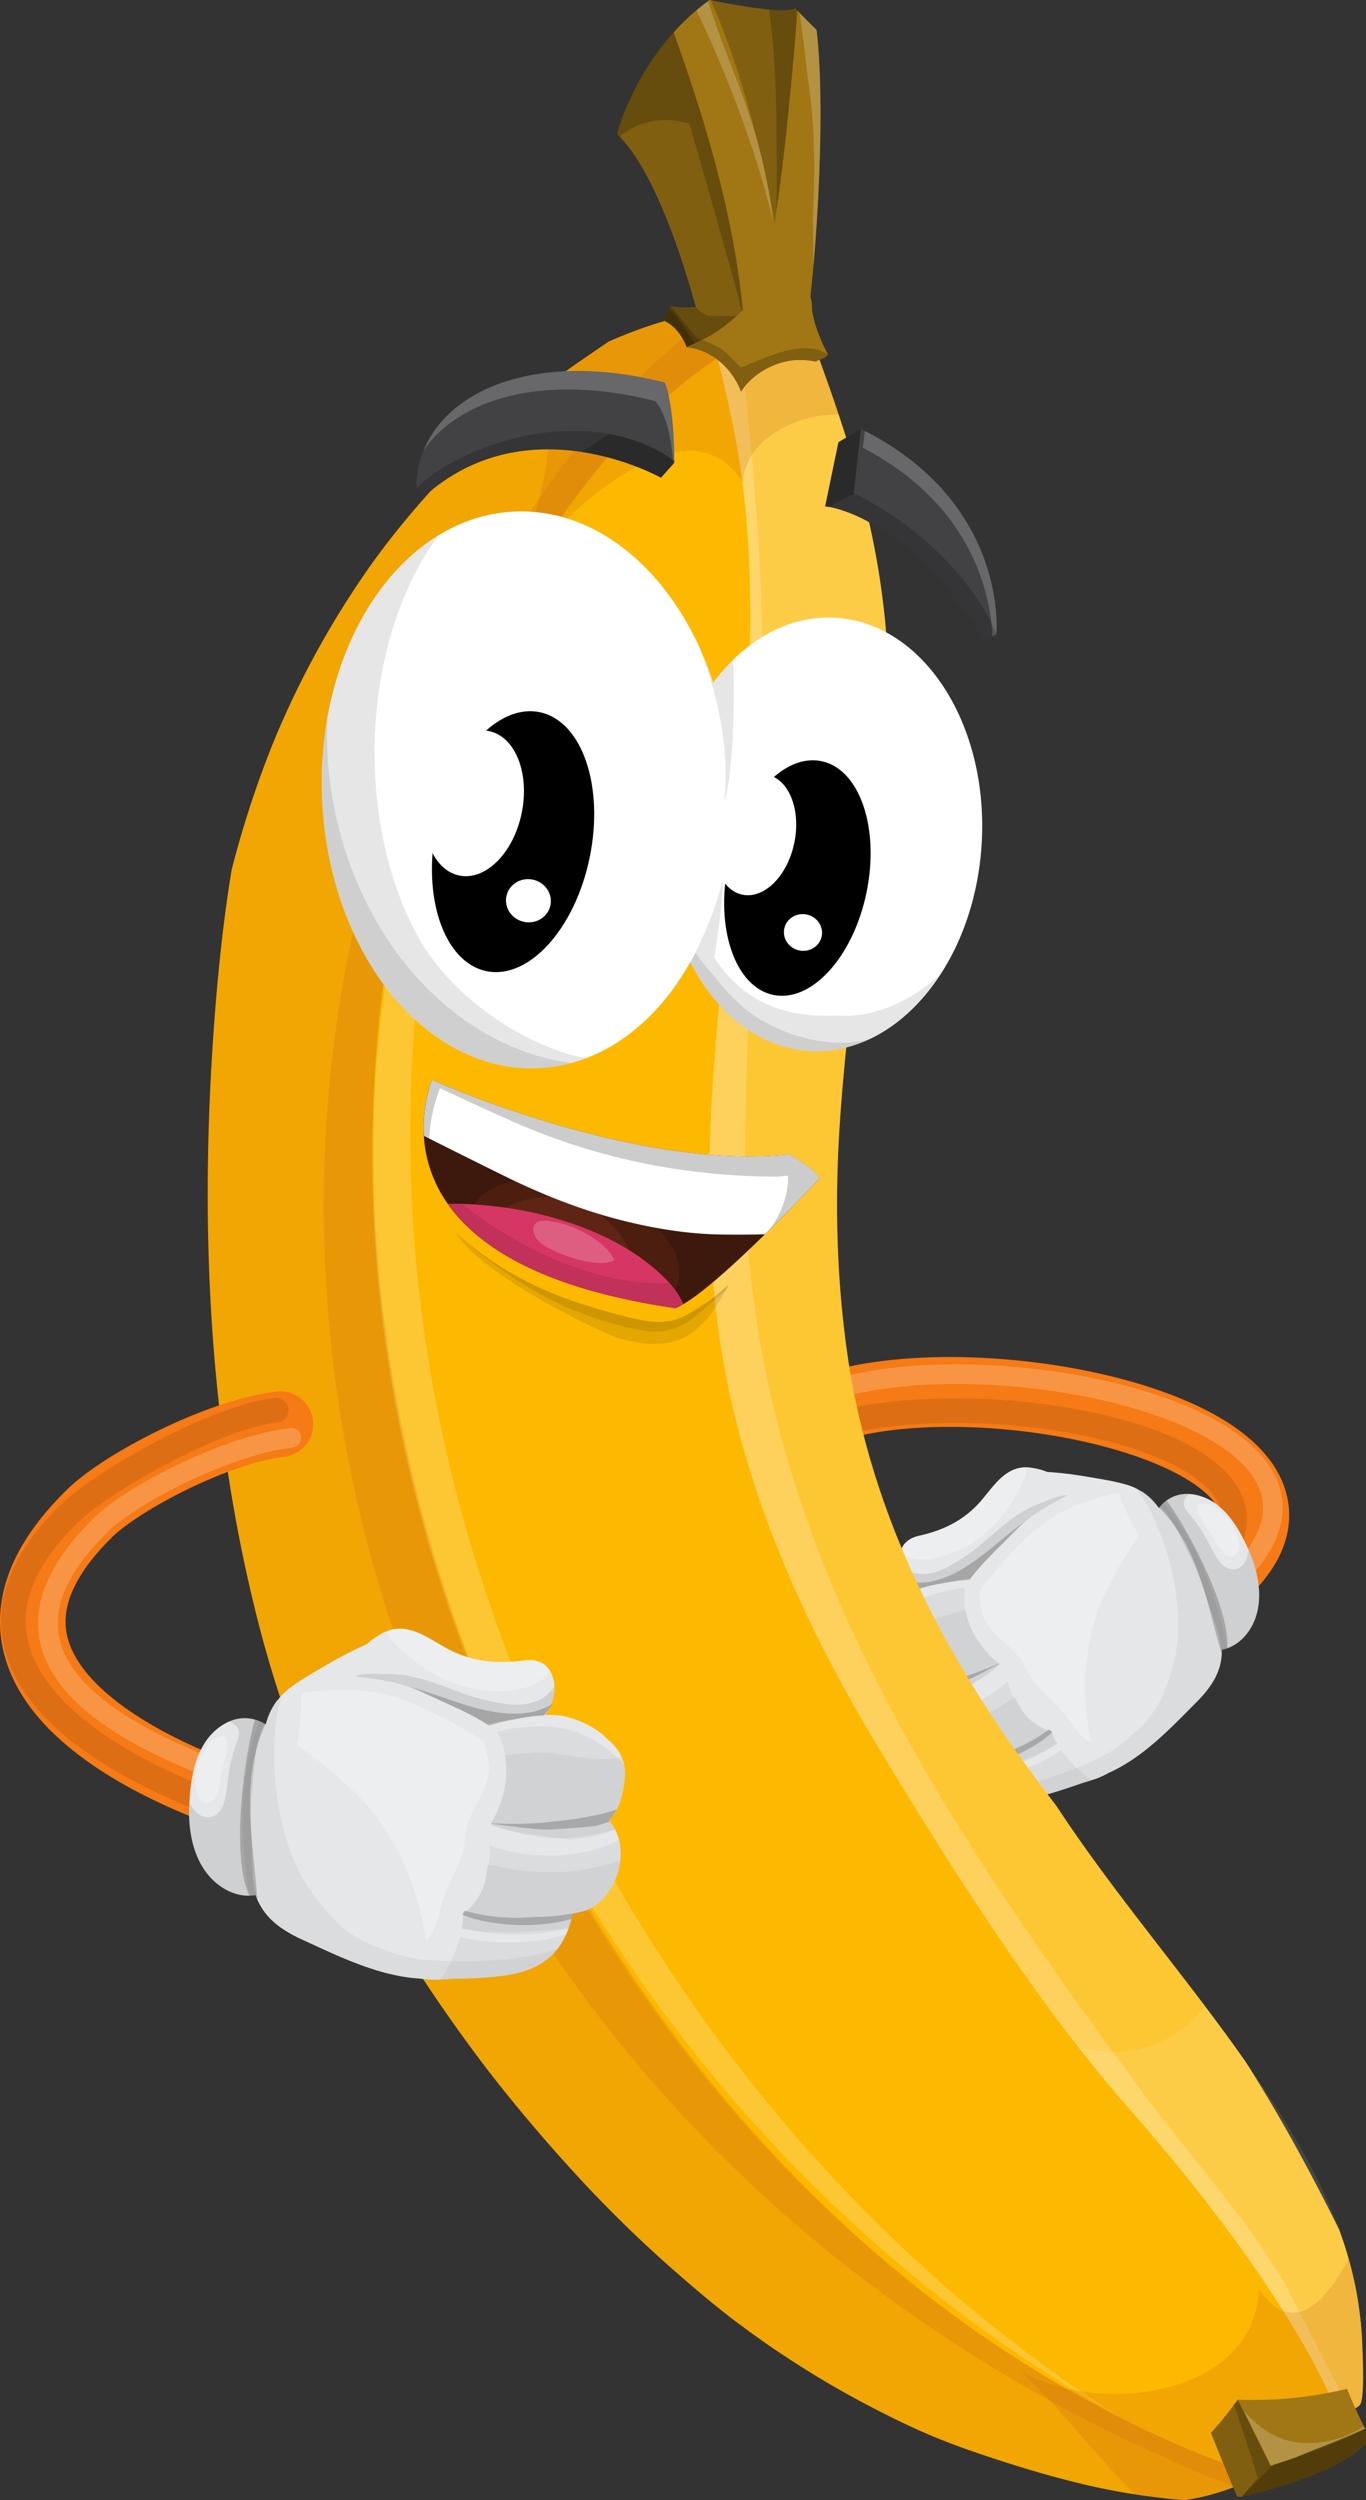 <svg id="GraphicMama.com" xmlns="http://www.w3.org/2000/svg" viewBox="0 0 1091.31 1997.26"><rect x="0" y="0" width="1091.31" height="1997.26" fill="#333333" stroke="none"/><defs><style>.cls-1,.cls-14,.cls-2,.cls-3{fill:none;stroke-linecap:round;stroke-linejoin:round;}.cls-1,.cls-14{stroke:#f67a15;}.cls-1{stroke-width:55.79px;}.cls-2{stroke:#000;stroke-width:19.64px;}.cls-11,.cls-2,.cls-6{opacity:0.1;}.cls-3{stroke:#fff;stroke-width:15.71px;}.cls-10,.cls-12,.cls-3,.cls-8{opacity:0.2;}.cls-4{fill:#e6e7e8;}.cls-5{opacity:0.05;}.cls-10,.cls-11,.cls-15,.cls-7{fill:#fff;}.cls-7{opacity:0.3;}.cls-9{fill:#fdb800;}.cls-12{fill:#c76316;}.cls-13{fill:#a07714;}.cls-14{stroke-width:52.37px;}.cls-16{fill:#424143;}.cls-17{fill:#5e2514;}.cls-18{fill:#d63663;}</style></defs><title>banana-1773796</title><path class="cls-1" d="M877.31,1223.78c138.42-30.71,398.52,35.44,298.43,134.3" transform="translate(-196.07 -104.26)"/><path class="cls-2" d="M871.58,1239.8c138.41-30.71,387.84,23.17,287.75,122" transform="translate(-196.07 -104.26)"/><path class="cls-3" d="M879.05,1209.86c138.42-30.71,405.52,30.79,315.91,142.15" transform="translate(-196.07 -104.26)"/><path class="cls-4" d="M1193.6,1342.52l.92,2.12c7.78,18.37,11.56,41.56,1.07,59.67-4.45,7.71-11,13.84-19,16.64-.13.06-.26.09-.39.14a28.11,28.11,0,0,1-3.94,1c0,1.22,0,2.42-.13,3.59,0,.07,0,.12,0,.19-.12,1.68-.31,3.29-.54,4.76-2.18,13.57-10.54,24.28-20,33.76-20.73,20.86-42.56,44.06-69.9,56.17a64,64,0,0,1-13.39,5.75l-1.35.44-2.66.83c-1.7.53-3.35,1-4.91,1.55l-1.36.45c-13.26,4.54-26.75,9.25-40.62,11.53-12.43,2-25.4,1.06-36.29-5.69l-.42-.25c-.64-.41-1.27-.83-1.88-1.27-.24-.17-.49-.33-.72-.51-.45-.32-.87-.64-1.31-1l-.81-.65c-1.24-1-2.42-2-3.56-3.14-.27-.27-.55-.53-.81-.8-.09-.08-.17-.18-.26-.27-1.09-1.08-2.13-2.23-3.14-3.4L968,1524c-.34-.39-.67-.78-1-1.18-.64-.78-1.24-1.58-1.8-2.36-.27-.37-.51-.72-.75-1.1s-.36-.56-.53-.84-.16-.27-.25-.4-.32-.51-.46-.77c-.29-.46-.55-.91-.8-1.36-.16-.29-.31-.58-.47-.86a33,33,0,0,1-10.8,1.41h0c-.39,0-.76,0-1.12-.06-9.12-.74-17.57-5.43-24.13-11.64a48,48,0,0,1-10.23-13.9c-.28-.55-.54-1.11-.79-1.68l0-.07c-.23-.5-.44-1-.64-1.52l-.1-.25c-.16-.42-.32-.84-.46-1.26-.08-.19-.14-.38-.2-.57-.13-.36-.24-.73-.35-1.08s-.23-.73-.33-1.09-.2-.72-.29-1.09c-.22-.89-.4-1.78-.57-2.67a.78.78,0,0,0,0-.14,35.67,35.67,0,0,1-.34-10.66v-.07a33.55,33.55,0,0,1,1.35-6c.09-.27.19-.53.28-.79s.18-.53.29-.8a27.29,27.29,0,0,1-4.28-2.41c-.34-.23-.67-.48-1-.73s-.65-.49-1-.75-.64-.53-1-.8l-.54-.48a4.27,4.27,0,0,1-.38-.36.55.55,0,0,1-.14-.12c-5.31-5-9.4-11.61-12.78-18l-.43-.81a5.12,5.12,0,0,0-.22-.47,1.75,1.75,0,0,1-.11-.24l-.27-.56c-.1-.21-.18-.42-.27-.63-.17-.4-.34-.8-.5-1.21s-.31-.85-.46-1.28-.35-1.08-.49-1.62c0-.16-.09-.32-.13-.49a27.7,27.7,0,0,1-.63-3.06c-.07-.42-.12-.83-.16-1.25,0-.2,0-.39,0-.58-.05-.49-.08-1-.09-1.49s0-.79,0-1.18,0-1,0-1.49a34,34,0,0,1,4.83-15c3.08-7.53,8.66-14.31,14.39-19.67,6.51-6.1,13.63-10.57,21.84-12.92l0,0a35.84,35.84,0,0,1-5-4h0c-.55-.53-1.08-1.08-1.6-1.65s-1.17-1.33-1.72-2a31.22,31.22,0,0,1-5.17-9.74,23.66,23.66,0,0,1-.94-10.9c0-.26.1-.52.15-.77,1.6-7.72,7.7-11.86,15.2-13.49,18.73-4.07,35.49-12.28,48.35-26.83,10.53-11.92,19.5-27.92,37.08-27.8.81,0,1.64,0,2.48.13a56.58,56.58,0,0,1,14.41,3.59h.25a290.8,290.8,0,0,1,30.7,3.67c10.25,1.71,20.73,3.31,30.76,6.07a52.75,52.75,0,0,1,8.1,2.89,35.39,35.39,0,0,1,4.93,2.76,2.13,2.13,0,0,1,.84.3,48.62,48.62,0,0,1,12,11.22l.9,1.15.53.7a.86.86,0,0,1,.07-.1l.38-.48a28,28,0,0,1,3-3.25,27.27,27.27,0,0,1,2.55-2.09c.66-.49,1.35-.95,2.07-1.39a27.74,27.74,0,0,1,16.37-3.87,38,38,0,0,1,10.81,2.37C1175.19,1306.63,1186.21,1325.61,1193.6,1342.52Z" transform="translate(-196.07 -104.26)"/><path class="cls-5" d="M961.5,1373.35c-13,2.19-26.37,5.79-38,12.26-11.33,6.33-20.28,15.93-27.28,26.76a70.87,70.87,0,0,0-4.58,8.4c-1,2.1-1.91,4.25-2.76,6.4a27.7,27.7,0,0,0,.63,3.06c0,.17.09.33.13.49.14.54.31,1.08.49,1.62s.3.86.46,1.28.33.81.5,1.21c.09.21.17.42.27.63l.27.56a1.75,1.75,0,0,0,.11.24,5.12,5.12,0,0,1,.22.47l.43.81c3.38,6.39,7.47,13,12.78,18a.55.55,0,0,0,.14.12,4.27,4.27,0,0,0,.38.36l.54.48c.32.27.63.54,1,.8s.64.51,1,.75.66.5,1,.73a27.29,27.29,0,0,0,4.28,2.41c-.11.27-.19.54-.29.8s-.19.52-.28.79a33.55,33.55,0,0,0-1.35,6v.07a100.7,100.7,0,0,0,15.81-.73,108.79,108.79,0,0,0,17.57-4l.16-.09c2.26-1.1,4.5-2.25,6.72-3.42h0c4.65-2.46,9.24-5,13.88-7.48a166.55,166.55,0,0,0,25.68-16.39c.6-.48,1.21-1,1.8-1.48h0l1.73-1.52-.44-.32-.34-.27h0a.26.26,0,0,1-.09-.05c-.42-.32-.82-.64-1.23-1s-.74-.59-1.09-.9-.71-.6-1.06-.9l-.29-.25-.85-.77c-.44-.41-.89-.82-1.32-1.24l-.9-.89c-1.07-1.06-2.09-2.16-3.09-3.29-.51-.58-1-1.18-1.5-1.77-.16-.18-.29-.35-.44-.53-.39-.47-.77-1-1.13-1.44-.24-.31-.48-.61-.71-.93-1.08-1.42-2.09-2.89-3.06-4.39-.47-.73-.93-1.47-1.37-2.22a78,78,0,0,1-5.63-11.5,64.06,64.06,0,0,1-3.18-10.81,52.1,52.1,0,0,1-.83-5.83,47.69,47.69,0,0,1,.65-11.94Q964.26,1372.89,961.5,1373.35Zm73.66,113.9-1-.34c-.34-.12-.69-.24-1-.37-1-.39-2-.81-3-1.27l-.08,0a45.79,45.79,0,0,1-4.43-2.36l-.31-.2c-.39-.24-.77-.48-1.15-.74s-.94-.62-1.4-1c-.89-.64-1.77-1.32-2.61-2l0,0c-.82-.68-1.61-1.39-2.37-2.14l-.26-.25c-.34-.34-.67-.69-1-1s-.75-.81-1.11-1.23-.7-.83-1-1.26-.67-.86-1-1.3-.63-.88-.93-1.34-.74-1.16-1.08-1.75c-.49-.87-1-1.79-1.49-2.73-1.21-1.62-2.35-3.29-3.39-5a47.31,47.31,0,0,1-5.28-12.2c-.1-.37-.2-.74-.29-1.12q-1.87,1.64-3.83,3.21a125.6,125.6,0,0,1-33.64,18.78,120.29,120.29,0,0,1-36.75,8.14,65.36,65.36,0,0,1-15.13-.91,42,42,0,0,0,1,5.52c.09.37.19.73.29,1.09s.22.72.33,1.09.22.72.35,1.08c.06.19.12.38.2.57.14.42.3.84.46,1.26l.1.25c.2.51.41,1,.64,1.52l0,.07c.25.57.51,1.13.79,1.68a48,48,0,0,0,10.23,13.9c6.56,6.21,15,10.9,24.13,11.64.36,0,.73.06,1.12.06h0a33,33,0,0,0,10.8-1.41c.16.28.31.57.47.86.25.45.51.9.8,1.36.14.26.3.51.46.77s.17.27.25.4.35.56.53.84.48.73.75,1.1c.56.78,1.16,1.58,1.8,2.36.33.4.66.79,1,1.18.36,0,.68,0,.94,0h0a3.27,3.27,0,0,0,.35,0,134.05,134.05,0,0,0,15.78-2.82,173.12,173.12,0,0,0,29-9.69,163.05,163.05,0,0,0,22.09-11.57,1,1,0,0,0,.13-.09c1.39-.85,2.77-1.75,4.13-2.65-.85-1.46-1.63-2.94-2.34-4.47-.51-1.12-1.25-2.67-1.86-4.34l-.21-.61C1035.73,1487.55,1035.45,1487.41,1035.16,1487.25Zm23,31.14c-.64-.59-1.27-1.19-1.88-1.79-2.9-2.81-5.58-5.78-8-8.62-1.53-1.8-3-3.67-4.43-5.61a138.28,138.28,0,0,1-27.12,14.33,151.29,151.29,0,0,1-33.38,9.65,104.12,104.12,0,0,1-12.07,1.23h0l.27.26c.26.27.54.53.81.8,1.14,1.09,2.32,2.14,3.56,3.14l.81.65c.44.34.86.66,1.31,1,.23.18.48.34.72.51.61.44,1.24.86,1.88,1.27l.42.25c10.89,6.75,23.86,7.74,36.29,5.69,13.87-2.28,27.36-7,40.62-11.53l1.36-.45c1.56-.51,3.21-1,4.91-1.55l2.66-.83,1.35-.44A61,61,0,0,1,1058.21,1518.39Z" transform="translate(-196.07 -104.26)"/><path class="cls-6" d="M1193.6,1342.52l.92,2.12c7.78,18.37,11.56,41.56,1.07,59.67-4.45,7.71-11,13.84-19,16.64-.13.06-.26.09-.39.14a28.11,28.11,0,0,1-3.94,1c0,1.22,0,2.42-.13,3.59,0,.07,0,.12,0,.19a2.44,2.44,0,0,1,0-.27c-.84-14.53-6.43-27.36-11-41.44q-.94-2.93-1.91-5.79a252.48,252.48,0,0,0-14.93-36.05c-2.24-4.32-5.44-11.49-9.19-18.25s-8.11-13.2-12.65-15.91a28,28,0,0,1,3-3.25,27.27,27.27,0,0,1,2.55-2.09c.66-.49,1.35-.95,2.07-1.39a27.74,27.74,0,0,1,16.37-3.87,13.82,13.82,0,0,0-1.29,1.1,5.63,5.63,0,0,0-1.79,2.13,8.88,8.88,0,0,0-1.3,2.92c-1,4.2,1.76,7.26,4.29,10.17a109.21,109.21,0,0,1,12,16.86c3.68,6.29,6.58,13.18,10.72,19.2,2.83,4.14,7.06,8.2,12.46,8C1189.43,1357.55,1192.68,1349.91,1193.6,1342.52Z" transform="translate(-196.07 -104.26)"/><path class="cls-7" d="M1165.15,1307a17,17,0,0,0-12.81-.67c.18,9.44,9.08,19.37,13.67,27.14,2.78,4.72,8.33,16.62,15.27,14,8.28-3.12,3.61-17.09,1-22.29C1178.19,1316.84,1172.72,1313.26,1165.15,1307Z" transform="translate(-196.07 -104.26)"/><path class="cls-5" d="M977.37,1414.81a72.37,72.37,0,0,0,17.1,18.61c.64,2.11-27.56,22.33-43.86,27.61a160.25,160.25,0,0,1-33.64,7.2l-5.43.53a33.55,33.55,0,0,1,1.35-6c.18-.54.36-1.07.57-1.59a30.07,30.07,0,0,1-8.27-5.65c-5.31-5-9.4-11.61-12.78-18a30.28,30.28,0,0,1-3.77-16.36c8.65-.87,17-4.37,24.75-8.35,11.82-6,22.91-14,35.89-17.42,5.14-1.35,12.72-3.91,17.91-5.13l.15,0a109,109,0,0,0,3,10.84C972.15,1406.28,974.45,1411.23,977.37,1414.81Z" transform="translate(-196.07 -104.26)"/><path class="cls-6" d="M923.08,1367.84l-.55-.1c.7.61,1.42,1.2,2.15,1.75h0a35.84,35.84,0,0,0,5,4l1.15-.33c1.92-.55,3.83-1,5.77-1.52l.3-.08c2-.49,4-.94,6-1.37.46-.11.91-.2,1.37-.29,5.13-1.1,10.28-2.06,15.42-3,4-.73,7.94-1.36,11.83-1.75.24-.33.5-.65.76-1a1.37,1.37,0,0,1,.21-.28l.25-.33c0-.06.1-.14.16-.2.41-.55.83-1.08,1.26-1.61.21-.26.42-.53.64-.79q.93-1.17,1.92-2.31c.64-.78,1.3-1.55,2-2.3s1.59-1.79,2.4-2.68,1.5-1.65,2.27-2.46c1.53-1.64,3.07-3.25,4.64-4.86.77-.81,1.57-1.61,2.36-2.41,1.18-1.19,2.37-2.39,3.56-3.57s2.38-2.37,3.57-3.55c3.15-3.14,6.27-6.25,9.26-9.34.56-.58,1.11-1.15,1.68-1.71s1.12-1.1,1.68-1.64l1.64-1.51c.58-.53,1.16-1,1.73-1.55s1.4-1.21,2.11-1.78c0,0,.11-.08.16-.12,10.36-8.5,21.06-13.9,33.52-20.53-5.63-.61-15.94,4.28-21.78,6.34-24.88,8.77-40.55,29.7-62,43.76-10.75,7-21.63,13.61-34.84,12.84a25.38,25.38,0,0,1-14.39-5.6,31.22,31.22,0,0,0,5.17,9.74C921.91,1366.51,922.48,1367.19,923.08,1367.84Z" transform="translate(-196.07 -104.26)"/><path class="cls-5" d="M1153.11,1347.54c10.59,22.75,19.18,48.39,23.07,73.55a28.11,28.11,0,0,1-3.94,1c0,1.22,0,2.42-.13,3.59,0,.07,0,.12,0,.19-.12,1.68-.31,3.29-.54,4.76-2.18,13.57-10.54,24.28-20,33.76-20.73,20.86-42.56,44.06-69.9,56.17a64,64,0,0,1-13.39,5.75l-1.35.44-2.66.83c-1.7.53-3.35,1-4.91,1.55l-1.36.45c-13.26,4.54-26.75,9.25-40.62,11.53-12.43,2-25.4,1.06-36.29-5.69a150.9,150.9,0,0,0,28.67-4.08,316.89,316.89,0,0,0,41.72-12.91c1.59-.6,3.21-1.22,4.84-1.86,15.44-6.09,32.28-14.29,44-26.45a78.92,78.92,0,0,0,25.3-33.26c8.13-19.86,12.57-37.91,11.7-59.57a211.51,211.51,0,0,0-14.44-68.36c-4.45-11.11-10.83-26.18-20.15-36.32a35.39,35.39,0,0,1,4.93,2.76,2.13,2.13,0,0,1,.84.3,48.62,48.62,0,0,1,12,11.22l.9,1.15.53.7a.86.86,0,0,1,.07-.1l.38-.48a28,28,0,0,1,3-3.25C1137.49,1318,1147.08,1334.59,1153.11,1347.54Z" transform="translate(-196.07 -104.26)"/><path class="cls-5" d="M1036.47,1487.92A23.5,23.5,0,0,0,1041,1497a144.51,144.51,0,0,1-22.1,11.1,337.3,337.3,0,0,1-35.3,11.63c-5.09,1.39-10.23,2.93-15.39,4.42-.4-.45-.78-.92-1.17-1.39-.64-.78-1.24-1.58-1.8-2.36a47.62,47.62,0,0,1-3.26-5.33,33,33,0,0,1-10.8,1.41h0c-.39,0-.76,0-1.12-.06-9.12-.74-17.57-5.43-24.13-11.64a48,48,0,0,1-10.23-13.9,144.85,144.85,0,0,0,45.34-7.63,172.22,172.22,0,0,0,39.18-19.07l1.7-1.11,4.53-2.22,1-.46a44.31,44.31,0,0,0,2.44,5.47c.48.94,1,1.86,1.49,2.73,5,8.67,14,15.45,23.87,18.63.42.14.82.26,1.23.38A1.38,1.38,0,0,0,1036.47,1487.92Z" transform="translate(-196.07 -104.26)"/><path class="cls-8" d="M1015.7,1319.26l-2.27,1.9c-.57.51-1.15,1-1.73,1.55l-1.64,1.51c-.56.54-1.12,1.08-1.68,1.64s-1.12,1.13-1.68,1.71c-3,3.09-6.11,6.2-9.26,9.34q-1.79,1.75-3.57,3.55c-1.19,1.18-2.38,2.38-3.56,3.57l-2.36,2.41c-1.57,1.61-3.11,3.22-4.64,4.86-.77.81-1.52,1.64-2.27,2.46s-1.61,1.79-2.4,2.68-1.33,1.52-2,2.3-1.3,1.54-1.92,2.31c-.22.26-.43.53-.64.79-.43.53-.85,1.06-1.26,1.61-.06.06-.11.14-.16.2l-.25.33a1.37,1.37,0,0,0-.21.28c-.55.7-1.08,1.41-1.6,2.13a147.86,147.86,0,0,0-18.45,2.17c-2.64.43-5.3.87-8,1.39-.46.09-.91.18-1.37.29-2,.39-4,.85-6,1.37l-.3.08c-1.84.49-3.66,1-5.46,1.66l-.31-.14a31.56,31.56,0,0,1-6.14-3.71h0c-.73-.55-1.45-1.14-2.15-1.75l.55.1c10.91,2,21.7-.52,32-5.11,22.92-10.26,40.11-29.28,60.49-43.35C1015.58,1319.34,1015.65,1319.3,1015.7,1319.26Z" transform="translate(-196.07 -104.26)"/><path class="cls-8" d="M969.87,1442.43a174.22,174.22,0,0,1-18.66,5.34,234.54,234.54,0,0,1-23.37,5.27c-4.76.93-9.56,1.69-14.4,2.15-2.52.23-5.3.47-8.12.48a30.17,30.17,0,0,0,8.14,5.52c-.11.27-.2.54-.29.81q3,0,6-.15c1.31-.06,2.61-.17,3.91-.31,6.32-1.25,12.72-3.25,19-5.06,5.24-1.52,10.49-3.1,15.69-4.81,12.44-5.18,24.12-11.72,36-18.06.2-.21.39-.42.56-.63A219.27,219.27,0,0,1,969.87,1442.43Z" transform="translate(-196.07 -104.26)"/><path class="cls-8" d="M1035.56,1486.72a9,9,0,0,0-1.45-.93,126.44,126.44,0,0,1-27.66,15.7,116.39,116.39,0,0,1-17.11,6,153,153,0,0,1-38.18,9.07,33,33,0,0,0,10.8-1.41c.6,1.15,1.27,2.27,2,3.39,2.2-.35,4.52-.43,6.34-.71,4.54-.72,9-1.6,13.45-2.75a142.37,142.37,0,0,0,28.63-10.88c8.32-4.22,16.84-9.16,23.65-15.61l.71-.71a9.18,9.18,0,0,0-1.14-1.1Z" transform="translate(-196.07 -104.26)"/><path class="cls-7" d="M1016,1276.28c2.16,8.06-13.25,30.6-16.77,35.54-13.59,19.11-36.73,34.62-60.39,37.74-7.17,1-18,.5-23.47-5.16,1.6-7.72,7.7-11.86,15.2-13.49,18.73-4.07,35.49-12.28,48.35-26.83C989.48,1292.16,998.45,1276.16,1016,1276.28Z" transform="translate(-196.07 -104.26)"/><path class="cls-7" d="M1059.13,1489.91c2.68,2.86,5.92,5.77,8.77,6.12h.1c-.12-.55-.23-1.1-.35-1.65-5.5-26.09-6.41-52.42-1-78.22,2.87-16.27,8-32.08,15.83-45.59,2.91-6.15,6.08-12.17,9.53-18,4.38-7.4,9.23-14.5,13.92-21.71a179.89,179.89,0,0,1-14.15-29.12c-.55-1.5-1.13-3.2-1.68-5-5.6,1.23-11.18,2.58-16.69,4.16-14.21,4.07-27.82,9.73-40.14,18-12.1,8.1-22.43,18.42-32.19,29.15a328.21,328.21,0,0,0-22.8,27.7c.28,3.76.73,7.33,1.17,10.45a76.91,76.91,0,0,0,1.71,8.6,58.1,58.1,0,0,0,7.41,11.78c6.31,7.75,15.17,12.87,21.23,21,5.89,7.88,8.84,17.11,15.86,24.29,8.59,8.8,17.49,16.53,24.62,26.61A105.9,105.9,0,0,0,1059.13,1489.91Z" transform="translate(-196.07 -104.26)"/><path class="cls-8" d="M1121.42,1308.07l-1-.94c0-.07,0-.14.07-.21Z" transform="translate(-196.07 -104.26)"/><path class="cls-8" d="M1176.57,1421c-.13.06-.26.09-.39.14a28.11,28.11,0,0,1-3.94,1c0,1.22,0,2.42-.13,3.59l0-.08c-4.61-15.52-8.33-31.56-12.92-47.23-5.65-19.25-12.6-37.93-24.12-54.3a111.34,111.34,0,0,0-13-15.43l.38-.48a28,28,0,0,1,3-3.25,27.27,27.27,0,0,1,2.55-2.09C1141.37,1320.1,1178.82,1386.45,1176.57,1421Z" transform="translate(-196.07 -104.26)"/><path class="cls-9" d="M1284.46,1979.29c-.08-3-.21-5.89-.4-8.8a290.62,290.62,0,0,0-10.5-61.65c-2.2-7.83-4.74-15.57-7.52-23.24-20-40.21-41.21-79.84-64.75-118.14q-4.95-8.07-10-16.06c-48.58-69.31-104.75-133.66-151.13-204.31-12.08-15.84-24-31.83-35.4-48.14-66.81-95.2-116.23-200.51-132.21-316.5-8.18-59.29-9.55-118.5-5.71-178.19q1.38-21.42,3.36-42.77,1-11.41,2.21-22.82c.51-5,1.21-9.92,1.74-14.88-.1.83-.17,1.24,0-.81s.46-3.81.69-5.71q2.63-21.42,5.47-42.81,1.51-11.41,3.05-22.83,1-7.2,1.93-14.39c.26-1.89.51-3.77.76-5.66,0-.16.11-.78.19-1.4v.05a.22.22,0,0,1,0-.08c6.49-48.33,14.38-95.91,19.62-144.17,0-.66,0-1.33.07-2,2.54-92.47-12.5-166.24-39.9-248.67q-5.44-16.41-11.56-33.37-2.75-7.62-5.41-15.24c-.84-5.78-1.64-11.59-2.42-17.38-.73-5.54-1.45-11.1-2.15-16.64-4.22-.17-8.42-.43-12.64-.76q-5.88-.48-11.73-1.16c-23.12,2.56-46.28,3-68.4-2,.45,1.52.9,3.05,1.29,4.56-16.73,4.73-33.62,9.22-49.87,15.35q-10.64,4-21,8.63-9.66,6.6-19.31,13.2a731.76,731.76,0,0,0-96.76,79.19,621.53,621.53,0,0,0-42.66,46.07,598.71,598.71,0,0,0-36.59,47.85A718.44,718.44,0,0,0,423.19,677c-1.74,3.87-4.95,11.2-5.77,13.14.11-.26-1.72,4.17-2.18,5.31q-1.44,3.51-2.83,7-6.06,15.32-11.46,30.86-10.6,30.55-18.8,61.89c-.38,1.43-.72,2.86-1.08,4.28-6.28,38.42-10.42,77.28-13.39,116-12.63,163.94-5.47,330.58,36,489.68,11.06,42.41,26.25,87.31,45.17,133.09,25.55,51.31,54.71,100.77,86.33,148.58q14.09,21.3,29,42,7.69,10.68,15.59,21.2c2.52,3.35,5.06,6.67,7.6,10l0,0c.08.09.15.19.24.31,1.3,1.64,2.58,3.29,3.87,4.94q31.92,40.51,67,78.48A1013.29,1013.29,0,0,0,731.19,1915c12.75,11.27,25.65,22.37,38.93,33,1.93,1.55,3.87,3.1,5.82,4.63l2,1.59c2.67,2.09,5.4,4.12,8.12,6.15q9.41,7,19,13.8a762.35,762.35,0,0,0,85.74,52.21c15.05,7.87,30.27,15.35,45.84,22.12,1.42.62,8.22,3.43,1.77.78l4.49,1.85c3.74,1.53,7.51,3,11.28,4.47q11.32,4.35,22.81,8.25c31.51,10.67,63.12,20.33,95.66,27.43a537.44,537.44,0,0,0,70,10.19c2.72-.45,5.44-.92,8.16-1.43,14.59-2.75,27.78-7.43,41.44-13.07a194.5,194.5,0,0,0,21.89-10.25c6.65-3.79,11.68-9.84,17.63-14.63,7.6-6.1.51-17.29-7.73-17.12,11.06-7.4,22.62-15.07,34.88-20.41,3.79-1.65,10.68,12.09,23.27,1.13C1286.61,2021.94,1284.61,1984.26,1284.46,1979.29ZM886.24,830c.11-.8.16-1.19.18-1.29C886.4,828.88,886.32,829.44,886.24,830Z" transform="translate(-196.07 -104.26)"/><path class="cls-10" d="M1284.06,1970.49a290.62,290.62,0,0,0-10.5-61.65c-2.2-7.83-4.74-15.57-7.52-23.24-20-40.21-41.21-79.84-64.75-118.14q-4.95-8.07-10-16.06c-48.58-69.31-104.75-133.66-151.13-204.31-12.08-15.84-24-31.83-35.4-48.14-66.81-95.2-116.23-200.51-132.21-316.5-8.18-59.29-9.55-118.5-5.71-178.19q1.38-21.42,3.36-42.77,1-11.41,2.21-22.82c.51-5,1.21-9.92,1.74-14.88-.1.83-.17,1.24,0-.81s.46-3.81.69-5.71q2.63-21.42,5.47-42.81,1.51-11.41,3.05-22.83,1-7.2,1.93-14.39c.26-1.89.51-3.77.76-5.66,0-.16.11-.78.19-1.4v.05c.12-.94.18-1.37.2-1.48h0l-.2,1.43c6.49-48.33,14.39-95.93,19.63-144.2,0-.66,0-1.33.07-2,2.54-92.47-12.5-166.24-39.9-248.67q-5.44-16.41-11.56-33.37-2.75-7.62-5.41-15.24c-.84-5.78-1.64-11.59-2.42-17.38-.73-5.54-1.45-11.1-2.15-16.64-4.22-.17-8.42-.43-12.64-.76q-5.88-.48-11.73-1.16c-20.73,2.29-41.5,2.86-61.51-.64,5.61,21.62,11.76,43.05,16.73,64.84,5,22.07,9.73,44.23,12.8,66.67,31.37,229.69-50.73,461.25-17.32,690.8,16.87,115.85,64.78,224.41,124.76,324.09,58.49,97.21,127.14,206.1,201.88,291.48q7.8,8.91,15.52,17.93c40.89,47.9,79.7,98.11,112.82,151.75,13.3,21.53,25.87,44.09,36,67.56,4.11,2.42,10.5,9.13,20.42.49,4.38-3.8,2.38-41.48,2.23-46.45C1284.38,1976.34,1284.25,1973.4,1284.06,1970.49Z" transform="translate(-196.07 -104.26)"/><path class="cls-10" d="M1198.06,1890.78c-27.66-38.94-60.21-75.81-88.27-113.84-164.23-222.6-317.33-448.42-318.36-735.85C790.81,876,812,712,802.55,546.76c-3.73-64.93-10.8-129.63-18.5-194.21a171.21,171.21,0,0,1-25.45-2.42c5.61,21.62,11.76,43.05,16.73,64.84,5,22.07,9.73,44.23,12.8,66.67,31.37,229.69-50.73,461.25-17.32,690.8,16.87,115.85,64.78,224.41,124.76,324.09,58.49,97.21,127.14,206.1,201.88,291.48q7.8,8.91,15.52,17.93c40.89,47.9,79.7,98.11,112.82,151.75,13.3,21.53,25.87,44.09,36,67.56,3.19,1.88,7.75,6.3,14.27,4.18-2.35.77-50.75-96.33-55.16-103.75C1213.88,1913.81,1206.18,1902.21,1198.06,1890.78Z" transform="translate(-196.07 -104.26)"/><path class="cls-11" d="M854.46,402q-2.75-7.62-5.41-15.24c-.84-5.78-1.64-11.59-2.42-17.38-.73-5.54-1.45-11.1-2.15-16.64-4.22-.17-8.42-.43-12.64-.76q-5.88-.48-11.73-1.16c-20.73,2.29-41.5,2.86-61.51-.64,5.61,21.62,11.76,43.05,16.73,64.84,5,22.07,9.73,44.23,12.8,66.67,11.53,84.4,7.73,169.05,0,253.76a92.61,92.61,0,0,1,23.26-17.82C833.54,706,858,706,880.23,717.41a91.75,91.75,0,0,1,23.36,17.89c1-17.09,1.86-34.19,2.33-51.31,2.54-92.47-12.5-166.24-39.9-248.67Q860.58,418.91,854.46,402Zm430,1577.34c-.08-3-.21-5.89-.4-8.8a290.62,290.62,0,0,0-10.5-61.65c-7.64-27.24-19-53.41-33-79.12-23.71-43.35-52.16-83.61-81.9-123-17.72,24-47.37,38.5-77.52,36.47a141.2,141.2,0,0,1-23.68-3.72c13.13,16.82,26.47,33.08,40,48.56q7.8,8.91,15.52,17.93c40.89,47.9,79.7,98.11,112.82,151.75,13.3,21.53,25.87,44.09,36,67.56,4.11,2.42,10.5,9.13,20.42.49C1286.61,2021.94,1284.61,1984.26,1284.46,1979.29Z" transform="translate(-196.07 -104.26)"/><path class="cls-10" d="M891,1874.43C722.88,1706,602,1486.64,550.88,1255.93c-54.93-248-26.69-515.94,91.1-741-42.58,56.55-66.7,120.59-90.7,186.43-180.67,495.77,83,1074,529.52,1327.88q3.85,2.21,7.73,4.37-27.88-17.59-54.54-36.92A1181,1181,0,0,1,891,1874.43Z" transform="translate(-196.07 -104.26)"/><path class="cls-12" d="M1204.91,2081.48c-3,1.43-6.11,2.79-9.2,4.11l-3.42,1.43c-13.66,5.64-26.85,10.32-41.44,13.07-2.76.51-5.51,1-8.27,1.42-13.29-1.12-26.47-2.61-39.64-4.6-10.11-1.53-20.18-3.38-30.28-5.58-32.54-7.1-64.16-16.76-95.66-27.43q-11.49-3.89-22.8-8.24c-3.79-1.47-7.54-2.95-11.29-4.48-.65-.27-1.29-.52-1.92-.79l-.18-.08-.22-.1c-1-.44-3.2-1.33-3.93-1.65-15.59-6.78-30.81-14.27-45.85-22.13a760.35,760.35,0,0,1-85.73-52.2q-9.63-6.76-19-13.81c-2.7-2-5.44-4.06-8.12-6.16l-2-1.57c-2-1.55-3.9-3.09-5.82-4.64-13.28-10.65-26.17-21.76-38.93-33a1015.56,1015.56,0,0,1-72.64-71.12q-35-37.85-67-78.49c-1.29-1.63-2.57-3.29-3.87-4.93l-.24-.32h0q-3.81-5-7.59-10-7.9-10.53-15.6-21.21-14.91-20.73-29-42c-31.62-47.8-60.77-97.25-86.32-148.56-18.93-45.79-34.12-90.7-45.18-133.11-41.51-159.1-48.67-325.74-36-489.68,3-38.75,7.11-77.61,13.38-116,.37-1.42.72-2.85,1.09-4.28q8.24-31.29,18.8-61.9,5.4-15.54,11.46-30.85c.92-2.34,1.86-4.7,2.83-7,.45-1.1,2.19-5.3,2.19-5.33.82-2,4-9.27,5.76-13.12a719.53,719.53,0,0,1,63.63-113.4,598.81,598.81,0,0,1,36.6-47.85,619.66,619.66,0,0,1,42.67-46.08,711.72,711.72,0,0,1,57-49.95q19.39-15.31,39.7-29.23,9.64-6.61,19.31-13.18,7.77-3.46,15.68-6.6,2.65-1,5.31-2.05c16.25-6.13,33.14-10.62,49.87-15.35-.39-1.51-.84-3-1.29-4.56,1.53.35,3.06.66,4.61,1q5.38,1,10.85,1.66c-21.63,10.06-1.86,21.15,7.93,34.91q-6.63,4.24-13.13,8.85c-36.73,26-69.24,58.73-96.78,94.22q-16.46,21.19-31.44,43.54a781.75,781.75,0,0,0-95.84,197.68c-148.68,465.48,88.67,1041.1,510.14,1281.73q5.45,3.14,10.94,6.16C1134.86,2060.45,1189.5,2078.47,1204.91,2081.48Z" transform="translate(-196.07 -104.26)"/><path class="cls-12" d="M513,1222.7c-30.67-165.65-25.1-335.61,24.89-492.11A785,785,0,0,1,665.19,489.37c27.54-35.48,60-68.23,96.77-94.22q6.49-4.61,13.14-8.86c-6.37-9-17-16.77-17.63-23.92-48.45,35.8-89.33,82.05-123.24,129.51a921.58,921.58,0,0,0-62.34,101.19c-159.3,298-153.08,660.79.14,960.28,117.41,229.5,317.9,408.4,552.23,513.14,9.28,4.15,18.55,8.32,27.87,12.37l1.14.5,1.09.44c2.37,1,4.74,2,7.11,2.93q7.14,2.91,14.3,5.71c2.19.85,4.4,1.67,6.59,2.51,3.3-1.24,6.59-2.56,9.92-3.93,4.24-1.76,8.47-3.58,12.64-5.54-15.42-3-70.06-21-145.93-63C777.05,1862.56,573.82,1551.11,513,1222.7Z" transform="translate(-196.07 -104.26)"/><path class="cls-12" d="M1282.23,2025.74c-12.59,11-19.48-2.78-23.27-1.13-12.26,5.34-23.82,13-34.88,20.41,8.24-.17,15.33,11,7.73,17.12-6,4.79-11,10.84-17.63,14.63a173.65,173.65,0,0,1-18.47,8.82l-3.42,1.43c-13.66,5.64-26.85,10.32-41.44,13.07-2.76.51-5.51,1-8.27,1.42-13.29-1.12-26.47-2.61-39.64-4.6-31.14-30.86-58.77-67.58-91.51-98.72,10.54,6.28,23.09,11,36.62,14.13,64.3,14.76,151.11-7.67,153.71-79.5,28.76,41.88,55.64,5.71,71.8-24a290.62,290.62,0,0,1,10.5,61.65c.19,2.91.32,5.85.4,8.8C1284.61,1984.26,1286.61,2021.94,1282.23,2025.74Z" transform="translate(-196.07 -104.26)"/><path class="cls-12" d="M866,435.32c-31.95-.47-74.86,19.07-76.4,54.43-39.12-61-113.62,1.76-155.87,43.16-6.87,6.73-12.88,12.89-17.75,17.86,2.59-28.79,35.13-106.2,7.13-131q19.39-15.31,39.7-29.23,9.64-6.61,19.31-13.18,7.77-3.46,15.68-6.6,2.65-1,5.31-2.05c16.25-6.13,33.14-10.62,49.87-15.35-.39-1.51-.84-3-1.29-4.56,1.53.35,3.06.66,4.61,1q5.38,1,10.85,1.66c17.34,2.05,35.15,1.35,52.94-.62q5.85.69,11.73,1.16a122.66,122.66,0,0,1,14.79,17.4c.78,5.79,1.58,11.6,2.42,17.38q2.67,7.62,5.41,15.24Q860.55,418.93,866,435.32Z" transform="translate(-196.07 -104.26)"/><path class="cls-13" d="M857.68,387.4c-1.48,2.24-5,3.82-8,4.68-.19.08-.37.17-.56.27-.46.25-.91.52-1.35.79A62.27,62.27,0,0,0,831.09,392c-15.73,1.08-34.18,10.93-43,25.18-.2-.52-.38-1-.59-1.54-6.7-15.87-19.55-28.61-36.6-32.88a48.84,48.84,0,0,0-6.2-1.11c0-.07-.05-.13-.08-.19-3.33-8.46-8.63-16-16.67-20.3l-.8-.41.38-.12a3.74,3.74,0,0,1-.57-.82c1.34-3.6,3-7.2,4.16-10.86,3.12,0,6.49.95,9.5.94,1.15,0,3.49-.1,5.78-.11h0a31.31,31.31,0,0,1,5.66.22s0-.08,0-.11c-.22-.85-.46-1.72-.71-2.66-8.38-30.36-29-97.83-56.57-129.81-.47-.54-.95-1.09-1.43-1.61-.67-.75-1.35-1.48-2-2.18l-.86-.86c-.49-.49-1-1-1.46-1.42,0,0,0-.16.13-.49,0-.16.09-.35.16-.59s.09-.32.14-.51.09-.37.16-.56,0-.16.06-.24c.08-.28.18-.6.29-1s.17-.62.29-1,.17-.55.27-.86c.51-1.62,1.16-3.61,2-5.89.12-.35.23-.7.38-1.05.78-2.15,1.69-4.55,2.75-7.13.3-.76.64-1.54,1-2.34.42-1,.86-2,1.34-3.1.21-.48.41-1,.64-1.44,1.51-3.39,3.24-7,5.2-10.77.56-1.09,1.13-2.19,1.74-3.3,2.39-4.43,5.08-9.06,8.1-13.79.75-1.19,1.53-2.39,2.33-3.58.39-.6.79-1.19,1.21-1.8.81-1.19,1.65-2.4,2.51-3.61,1.72-2.42,3.52-4.86,5.43-7.29.48-.61,1-1.21,1.43-1.82,2-2.43,4-4.87,6.12-7.29.52-.6,1.06-1.21,1.6-1.81A185.6,185.6,0,0,1,760.52,106c.78-.59,1.57-1.18,2.39-1.77,0,0,59.81,12.74,68.42,6.51q8.28,8.94,17.11,17.39c2.36,19.34,3.3,45.16,3.11,73.64-.24,40.09-2.72,85.46-6.59,125.39q-.69,7.11-1.44,14c.48,1.8.83,3.61,1.15,5.43-.24,9,3,18.45,6.29,26.63A95.33,95.33,0,0,0,857.68,387.4Z" transform="translate(-196.07 -104.26)"/><path class="cls-8" d="M844.22,382.59a64.86,64.86,0,0,0-20.94,2.11c-9.38,2.31-35.2,13.12-35.2,13.12s-9.17-9.25-14.08-13.62c-4.69-4.17-21.68-10.15-21.68-10.15S738.68,357.5,732.26,349c-.37,0-.75-.07-1.11-.07-1.17,3.66-2.82,7.26-4.16,10.86a3.74,3.74,0,0,0,.57.82l-.38.12.8.41c8,4.33,13.34,11.84,16.67,20.3,0,.06,0,.12.08.19a48.84,48.84,0,0,1,6.2,1.11c17.05,4.27,29.9,17,36.6,32.88.21.51.39,1,.59,1.54,8.79-14.25,27.24-24.1,43-25.18a62.27,62.27,0,0,1,16.69,1.17c.44-.27.89-.54,1.35-.79.19-.1.37-.19.56-.27,3-.86,6.51-2.44,8-4.68C857.11,386.47,848.22,382.92,844.22,382.59Z" transform="translate(-196.07 -104.26)"/><path class="cls-10" d="M848.44,128.16c-4.57-4.38-9-8.89-13.35-13.46l.48,4c1.9,15.34,4,30.69,5.6,46.08,6.07,37.56,6.31,76.38,4.22,114.77.37,10.71.56,21.43.46,32.13,0,2.43-.08,4.86-.12,7.29,3.42-37.85,5.6-79.79,5.82-117.14C851.74,173.32,850.8,147.5,848.44,128.16Z" transform="translate(-196.07 -104.26)"/><path class="cls-10" d="M784.73,188.15c11.31,30,21.22,60.47,28.68,91.5-.47-4-1-8.09-1.54-12.13C807.59,237,799,207,788.34,178.14c-9-24.3-19-48.28-26.55-73-.43.31-.86.62-1.27.94-2.78,2.09-5.46,4.24-8,6.42.13.33.25.65.38,1C764.64,137.83,775.26,163.05,784.73,188.15Z" transform="translate(-196.07 -104.26)"/><path class="cls-8" d="M815,283c4-28.64,7.8-57.31,10.59-86.06,2.49-25.56,5.09-51.08,6.86-76.7.18-2.57.35-5.15.53-7.72-.56-.6-1.14-1.18-1.69-1.77-8,5.78-60-4.74-67.49-6.31,3.38,7.38,6.52,14.9,9.51,22.53,11.3,28.85,19.92,59.38,27.7,89.35C806.74,238.26,811.48,260.55,815,283Z" transform="translate(-196.07 -104.26)"/><path class="cls-8" d="M831.33,110.77c-2.8,2-11,2-20.76,1.15,4.39,31.65,5.57,64,5.86,95.5.19,21.66.4,43.32.07,65,3.47-25.11,6.68-50.24,9.13-75.43,2.49-25.56,5.09-51.08,6.86-76.7.18-2.57.35-5.15.53-7.72C832.46,111.94,831.88,111.36,831.33,110.77Z" transform="translate(-196.07 -104.26)"/><path class="cls-8" d="M784.42,356.81h0c-1.21,1.1-2.44,2.19-3.68,3.24-.6.52-1.21,1-1.83,1.54a.7.7,0,0,0-.17.14c-.59.48-1.18.94-1.79,1.42-1.45,1.15-2.91,2.26-4.41,3.33-.47.35-.95.68-1.43,1-.65.46-1.3.92-2,1.37-7.76,5.2-16.11,8.82-24.5,12.56-3.33-8.46-8.63-16-16.67-20.3l-.8-.41.38-.12a3.74,3.74,0,0,1-.57-.82c1.34-3.6,3-7.2,4.16-10.86,3.12,0,6.49.95,9.5.94,1.15,0,3.49-.1,5.78-.11h0a11,11,0,0,0,5.66.22s0-.08,0-.11c-.22-.85-.46-1.72-.71-2.66-7.64-28.26-28-96.94-56.57-129.81-.46-.56-.94-1.09-1.43-1.61-.67-.75-1.35-1.48-2-2.18-.28-.3-.57-.59-.86-.86-.49-.49-1-1-1.46-1.42,0,0,0-.16.13-.49,0-.16.09-.35.16-.59s.09-.32.14-.51.09-.37.16-.56,0-.16.06-.24c.1-.3.18-.6.29-1s.17-.62.29-1,.17-.55.27-.86c.51-1.62,1.16-3.61,2-5.89.12-.35.23-.7.38-1.05.78-2.15,1.69-4.55,2.75-7.13.3-.76.64-1.54,1-2.34.42-1,.86-2,1.34-3.1.21-.48.41-1,.64-1.44,1.51-3.39,3.24-7,5.2-10.77.56-1.09,1.15-2.19,1.74-3.3,2.39-4.43,5.08-9.06,8.1-13.79.75-1.19,1.53-2.39,2.33-3.58.39-.6.79-1.19,1.21-1.8.81-1.19,1.65-2.4,2.51-3.61,1.72-2.42,3.52-4.86,5.43-7.29.48-.61,1-1.21,1.43-1.82,2-2.43,4-4.87,6.12-7.29.52-.6,1.06-1.21,1.6-1.81,25.51,70.76,47.92,146.71,55.28,221.78C787.86,353.61,786.15,355.23,784.42,356.81Z" transform="translate(-196.07 -104.26)"/><path class="cls-8" d="M784.43,356.81c-1.21,1.1-2.44,2.19-3.68,3.24-.6.52-1.21,1-1.83,1.54a.7.7,0,0,0-.17.14c-.59.48-1.18.94-1.79,1.42-1.45,1.15-2.91,2.26-4.41,3.33-.47.35-.95.68-1.43,1-.65.46-1.3.92-2,1.37-7.76,5.2-16.11,8.82-24.5,12.56-3.33-8.46-8.63-16-16.67-20.3l-.8-.41.38-.12a3.74,3.74,0,0,1-.57-.82c1.34-3.6,3-7.2,4.16-10.86,3.12,0,6.49.95,9.5.94,1.15,0,3.49-.1,5.78-.11h0a31.31,31.31,0,0,1,5.66.22s0-.08,0-.11c8.9,9.3,14.54,6.7,19,6.83S780,356.88,784.43,356.81Z" transform="translate(-196.07 -104.26)"/><path class="cls-8" d="M739.19,360.58a90.44,90.44,0,0,0-8.62-10c-1.1,3.09-2.45,6.15-3.58,9.2a3.74,3.74,0,0,0,.57.82l-.38.12.8.41c8,4.33,13.34,11.84,16.67,20.3,2.33-1,4.67-2.08,7-3.14C747.16,372.64,743.59,366.51,739.19,360.58Z" transform="translate(-196.07 -104.26)"/><path class="cls-8" d="M759.3,206h0c-.24-.81-.5-1.61-.74-2.42q-2.21-7.35-4.49-14.67c-.32-1-.63-2-1-3q-2.73-8.64-5.58-17.21l-1.17-3.49q-2.32-6.94-4.69-13.82l-1.58-4.56q-2.91-8.35-5.88-16.62-1.49,1.65-2.91,3.31c-.52.6-1,1.21-1.54,1.81l-1.13,1.36c-.68.82-1.34,1.64-2,2.46l-.45.57c-.76.95-1.5,1.9-2.23,2.85h0c-26.64,34.79-35,68.8-35,68.8.7.65,1.39,1.35,2.08,2.05A55.56,55.56,0,0,1,720,200.66c10-1.35,17-.16,26.78,2.47,2.69,8.23,41.39,144.14,41.82,149.7.3-.3.63-.59.93-.9C784.72,303.08,773.54,253.88,759.3,206Z" transform="translate(-196.07 -104.26)"/><path class="cls-13" d="M1287,2056.57q.22-5.3.43-10.57c-5.57-11-10.67-22.15-15.17-33.44-4.46,1.06-8.94,2-13.39,2.89a307.36,307.36,0,0,1-53.08,5.86c-7,.14-13.92.27-20.81-.09a273.2,273.2,0,0,1-21.45,26.47c6,14.9,11.92,29.81,18.22,44.6.9,2.11,1.78,4.21,2.65,6.32,2.1.17,3.21.23,3.21.23S1261.31,2083.57,1287,2056.57Z" transform="translate(-196.07 -104.26)"/><path class="cls-10" d="M1225.16,2053.91c-12.65-3.21-23.68-11.2-32.58-20.58-.9-.94-1.87-2-2.87-3.17,7.32,14.48,14.61,29,21.67,43.58l4.95-1.34c16.84-5.61,33.66-11.55,50.14-18.24,6.75-3.18,13.44-6.49,20.19-9.63l-1-2.08C1268,2054.16,1245.42,2059.06,1225.16,2053.91Z" transform="translate(-196.07 -104.26)"/><path class="cls-8" d="M1233.6,2066.4c-5.33,2.28-22.46,7.64-22.46,7.64s-24.74-49.94-26.2-52.82c-6,8.15-14.73,19.13-21.45,26.47,6,14.9,11.92,29.81,18.22,44.6.9,2.11,1.78,4.21,2.65,6.32,2.1.17,3.21.23,3.21.23s73.74-15.27,99.39-42.27q.22-5.3.43-10.57c-.27-.53-.52-1.07-.79-1.59C1269.33,2052.54,1251,2059,1233.6,2066.4Z" transform="translate(-196.07 -104.26)"/><path class="cls-8" d="M1286.6,2044.41c-17.27,8.13-35.59,14.57-53,22-4.16,1.78-15.5,5.43-20.29,6.95l-2.17.69,0-.06h0c-.3-.53-24.71-49.88-26.17-52.76l-3,4.09q4.89,14.18,9.46,28.42c3.26,10.14,6.67,20.14,9.5,30.29l-2,2q-5.41,6.51-11.08,12.8c1.17-.25,7.21-1.55,15.87-3.84h0l.1,0c23.21-6.13,65.15-19.33,83.22-38.36q.22-5.3.43-10.57C1287.12,2045.47,1286.87,2044.93,1286.6,2044.41Z" transform="translate(-196.07 -104.26)"/><path class="cls-8" d="M1286.6,2044.41c-17.27,8.13-35.59,14.57-53,22-4,1.73-14.84,5.22-19.84,6.81-2,1.71-3.88,3.45-5.8,5.21q-7.7,8.19-15.88,15.93c-1.24,1.45-2.47,2.9-3.73,4.33,2-.43,7.59-1.68,15.29-3.72l.1,0c23.21-6.13,65.15-19.33,83.22-38.36q.22-5.3.43-10.57C1287.12,2045.47,1286.87,2044.93,1286.6,2044.41Z" transform="translate(-196.07 -104.26)"/><path class="cls-14" d="M420.12,1241.93c-49.91,5.81-126.56,45.89-152.23,71-123.51,120.82,30.43,203.62,145.52,237.35" transform="translate(-196.07 -104.26)"/><path class="cls-2" d="M416.73,1230.73c-49.91,5.81-139.64,57.54-165.31,82.65C127.91,1434.2,287.86,1523,403,1556.75" transform="translate(-196.07 -104.26)"/><path class="cls-3" d="M428.87,1252.78C379,1258.58,302.65,1297,277,1322.06c-123.51,120.82,49,186.38,164.07,220.11" transform="translate(-196.07 -104.26)"/><path class="cls-4" d="M347.35,1544.22c-.05.85-.09,1.7-.12,2.54-1,22,4.1,47.38,21.92,62,7.59,6.24,16.68,10.06,26.07,9.84.16,0,.3,0,.46,0a30.78,30.78,0,0,0,4.46-.45q.72,1.89,1.53,3.66c0,.06.06.12.08.18.77,1.69,1.59,3.28,2.4,4.71,7.48,13.17,20.25,21,33.67,27.15,29.46,13.53,61,29.06,93.86,31a70.73,70.73,0,0,0,16.05.78l1.56-.08c1,0,2.06-.11,3.07-.16,2-.11,3.86-.23,5.67-.3l1.58-.06c15.44-.43,31.19-.78,46.4-3.78,13.62-2.69,26.63-8.71,35.27-19.89.11-.14.23-.28.33-.42.51-.67,1-1.35,1.46-2,.18-.27.37-.53.54-.8.34-.51.66-1,1-1.52.2-.32.39-.65.59-1,.88-1.51,1.7-3.06,2.46-4.62.17-.38.36-.76.52-1.14.06-.12.12-.25.17-.38.7-1.54,1.34-3.12,1.93-4.72,0-.1.06-.19.1-.29.19-.53.38-1.06.56-1.6.36-1,.67-2.11,1-3.14.13-.48.25-.94.34-1.41s.17-.72.22-1.08c0-.17.07-.34.11-.51.07-.33.13-.64.18-1,.12-.57.22-1.15.3-1.71.06-.35.1-.71.15-1.07a36.66,36.66,0,0,0,11.7-2.7h0c.4-.16.77-.34,1.13-.5,9.14-4.29,16.05-12.4,20.43-21.34a53.34,53.34,0,0,0,5.2-18.3c.07-.68.12-1.36.16-2a.21.21,0,0,0,0-.08c0-.61.07-1.22.07-1.82a2.91,2.91,0,0,0,0-.3c0-.49,0-1,0-1.48,0-.23,0-.44,0-.67,0-.42,0-.84-.06-1.25s0-.84-.08-1.25-.07-.82-.12-1.23c-.11-1-.27-2-.44-3l0-.15a39.47,39.47,0,0,0-3.77-11.15l0-.06a36,36,0,0,0-3.7-5.66c-.2-.25-.39-.47-.59-.7s-.4-.49-.61-.72a29.81,29.81,0,0,0,3.48-4.14c.26-.37.52-.75.76-1.14s.48-.76.71-1.15.46-.8.68-1.2l.37-.7a3.6,3.6,0,0,0,.26-.52.64.64,0,0,0,.1-.18c3.56-7.16,5.22-15.61,6.25-23.52,0-.33.08-.68.12-1s0-.38.05-.57a2.85,2.85,0,0,0,0-.29c0-.23,0-.47,0-.69s0-.5,0-.75c0-.48,0-1,0-1.45s0-1,0-1.49-.06-1.25-.13-1.86a5.54,5.54,0,0,0,0-.56,29,29,0,0,0-.53-3.4c-.09-.46-.19-.91-.32-1.35a5.61,5.61,0,0,0-.16-.62c-.14-.53-.31-1.06-.49-1.57s-.29-.83-.44-1.23-.41-1-.63-1.52A37.68,37.68,0,0,0,681.84,1494c-6.09-6.59-14.48-11.43-22.46-14.76-9.08-3.78-18.16-5.65-27.55-4.91l0,0a38.38,38.38,0,0,0,3.6-6.09h0c.36-.76.7-1.54,1-2.32s.71-1.84,1-2.77a34.06,34.06,0,0,0,1.57-12.05,25.86,25.86,0,0,0-3.24-11.62c-.14-.26-.3-.5-.44-.74-4.64-7.35-12.54-9.27-20.9-8.06-20.92,3-41.39,1-60.29-9-15.48-8.24-30.92-21.3-49-14.39-.83.32-1.67.69-2.51,1.09a62.42,62.42,0,0,0-13.49,9.28l-.26.1a322,322,0,0,0-30.28,15.64c-9.92,5.72-20.13,11.43-29.42,18.15a58,58,0,0,0-7.25,6.12,38.42,38.42,0,0,0-4,4.75,2.25,2.25,0,0,0-.75.64,53.14,53.14,0,0,0-8.08,16.22c-.17.51-.33,1-.48,1.54l-.29.92-.11-.08-.57-.34a30.87,30.87,0,0,0-4.38-2.19,30.29,30.29,0,0,0-3.44-1.18q-1.31-.37-2.67-.63a30.51,30.51,0,0,0-18.4,2.32,42.16,42.16,0,0,0-10.25,6.62C352.5,1500.05,348.46,1523.9,347.35,1544.22Z" transform="translate(-196.07 -104.26)"/><path class="cls-5" d="M592.91,1487.69a53,53,0,0,1,5.28,12.08,57.33,57.33,0,0,1,1.39,6.34,70.18,70.18,0,0,1,.89,12.38,85.31,85.31,0,0,1-1.37,14c-.17,1-.36,1.89-.56,2.83-.41,1.92-.89,3.83-1.46,5.71-.11.42-.24.83-.37,1.24-.18.64-.39,1.28-.62,1.92-.08.24-.15.47-.24.71-.28.81-.57,1.62-.87,2.41-.59,1.55-1.23,3.09-1.92,4.59-.19.42-.39.85-.59,1.27-.28.6-.58,1.2-.88,1.79l-.58,1.13-.2.37-.74,1.33c-.25.46-.52.91-.79,1.36s-.58,1-.89,1.48l-.07.09h0l-.25.41-.33.5,2.37.9h0q1.2.44,2.43.84a182,182,0,0,0,32.84,7c5.75.77,11.47,1.63,17.22,2.37h0q4.13.54,8.26,1l.2,0a117.85,117.85,0,0,0,19.67-2.7,110,110,0,0,0,16.61-5.35l0-.06a36,36,0,0,0-3.7-5.66c-.2-.25-.39-.47-.59-.7s-.4-.49-.61-.72a29.81,29.81,0,0,0,3.48-4.14c.26-.37.52-.75.76-1.14s.48-.76.71-1.15.46-.8.68-1.2l.37-.7a3.6,3.6,0,0,0,.26-.52.64.64,0,0,0,.1-.18c3.56-7.16,5.22-15.61,6.25-23.52,0-.33.08-.68.12-1s0-.38.05-.57a2.85,2.85,0,0,0,0-.29c0-.23,0-.47,0-.69s0-.5,0-.75c0-.48,0-1,0-1.45s0-1,0-1.49-.06-1.25-.13-1.86a5.54,5.54,0,0,0,0-.56,29,29,0,0,0-.53-3.4c-1.71-1.9-3.48-3.76-5.32-5.54a76.85,76.85,0,0,0-8-6.91c-11.41-8.49-24.36-14.94-38.51-17.1-14.48-2.19-29.65-.76-44,2Q595.89,1487,592.91,1487.69Zm-26.79,145.58c0,.24,0,.48,0,.72,0,2-.15,3.84-.24,5.2-.14,1.85-.38,3.68-.69,5.51,1.76.41,3.52.8,5.29,1.15a.86.86,0,0,0,.17,0,180,180,0,0,0,27.28,3.43,191.34,191.34,0,0,0,33.67-1.19,148.88,148.88,0,0,0,17.39-3.18l.36-.11h0c.28-.09.6-.2,1-.36.19-.53.38-1.06.56-1.6.36-1,.67-2.11,1-3.14.13-.48.25-.94.34-1.41s.17-.72.22-1.08c0-.17.07-.34.11-.51.07-.33.13-.64.18-1,.12-.57.22-1.15.3-1.71.06-.35.1-.71.15-1.07a36.66,36.66,0,0,0,11.7-2.7h0c.4-.16.77-.34,1.13-.5,9.14-4.29,16.05-12.4,20.43-21.34a53.34,53.34,0,0,0,5.2-18.3c.07-.68.12-1.36.16-2a.21.21,0,0,0,0-.08c0-.61.07-1.22.07-1.82a2.91,2.91,0,0,0,0-.3c0-.49,0-1,0-1.48,0-.23,0-.44,0-.67,0-.42,0-.84-.06-1.25s0-.84-.08-1.25-.07-.82-.12-1.23a44,44,0,0,0-1.12-6.08,72.13,72.13,0,0,1-15.27,6.78,132.93,132.93,0,0,1-41.09,5.79c-14.1-.12-28.57-2-42-6.41-1.75-.57-3.49-1.18-5.2-1.83.06.42.1.85.14,1.26a52.22,52.22,0,0,1-.74,14.65,66.23,66.23,0,0,1-1.57,6.47c-.13,1.17-.31,2.31-.49,3.4-.12.74-.26,1.48-.43,2.22-.13.59-.28,1.16-.44,1.74s-.33,1.16-.52,1.73-.38,1.15-.59,1.71-.43,1.13-.67,1.7-.41,1-.64,1.45c0,.12-.11.24-.16.37-.51,1.06-1,2.1-1.63,3.11a.06.06,0,0,1,0,0c-.59,1.05-1.23,2.09-1.91,3.09-.35.52-.71,1-1.07,1.53s-.6.81-.91,1.2l-.25.33a49.45,49.45,0,0,1-3.66,4.14.2.2,0,0,1-.06.07c-.85.86-1.74,1.69-2.64,2.48-.3.27-.61.53-.92.78s-.62.51-.93.76S566.37,1633,566.12,1633.27Zm-18.39,52.38,1.56-.08c1,0,2.06-.11,3.07-.16,2-.11,3.86-.23,5.67-.3l1.58-.06c15.44-.43,31.19-.78,46.4-3.78,13.62-2.69,26.63-8.71,35.27-19.89.11-.14.23-.28.33-.42.51-.67,1-1.35,1.46-2,.18-.27.37-.53.54-.8.34-.51.66-1,1-1.52.2-.32.39-.65.59-1,.88-1.51,1.7-3.06,2.46-4.62.17-.38.36-.76.52-1.14.06-.12.13-.25.18-.38h0a115,115,0,0,1-12.94,3.39c-12.5,2.62-25.44,3.24-38.19,2.92a152.92,152.92,0,0,1-33.54-4.31c-.7,2.53-1.52,5-2.41,7.5-1.4,3.87-3,8-4.93,12-.4.86-.82,1.73-1.25,2.58A67.41,67.41,0,0,1,547.73,1685.65Z" transform="translate(-196.07 -104.26)"/><path class="cls-6" d="M347.35,1544.22c-.05.85-.09,1.7-.12,2.54-1,22,4.1,47.38,21.92,62,7.59,6.24,16.68,10.06,26.07,9.84.16,0,.3,0,.46,0a30.78,30.78,0,0,0,4.46-.45q.72,1.89,1.53,3.66c0,.06.06.12.08.18s-.05-.19-.09-.28c-4.74-15.32-3.93-30.73-4.64-47-.1-2.26-.18-4.5-.26-6.72a278.21,278.21,0,0,1,1.5-43c.64-5.34,1.17-14,2.44-22.4s3.27-16.76,6.92-21.31a30.87,30.87,0,0,0-4.38-2.19,30.29,30.29,0,0,0-3.44-1.18q-1.31-.37-2.67-.63a30.51,30.51,0,0,0-18.4,2.32,15.75,15.75,0,0,1,1.75.64,6.14,6.14,0,0,1,2.68,1.51,9.85,9.85,0,0,1,2.47,2.52c2.6,4,1,8.17-.51,12.14a121.77,121.77,0,0,0-5.88,22c-1.37,7.92-1.7,16.16-3.64,24-1.33,5.37-4.13,11.19-9.8,13C357.47,1558.13,351.15,1551.5,347.35,1544.22Z" transform="translate(-196.07 -104.26)"/><path class="cls-7" d="M363,1496.58a18.65,18.65,0,0,1,13-5.64c3.46,9.82-1.9,23.5-3.63,33.3-1.05,6-2.19,20.38-10.36,20.36-9.75,0-10.33-16.24-9.69-22.61C353.35,1511.75,357.61,1505.94,363,1496.58Z" transform="translate(-196.07 -104.26)"/><path class="cls-5" d="M598.54,1535.37a79.74,79.74,0,0,1-10.47,25.82c.16,2.43,37.08,12.41,55.95,11.57a177.19,177.19,0,0,0,37.52-5.55l5.81-1.55a36,36,0,0,0-3.7-5.66c-.39-.49-.78-1-1.2-1.42a33.27,33.27,0,0,0,6.36-9c3.56-7.16,5.22-15.61,6.25-23.52a33.51,33.51,0,0,0-2.43-18.35c-9.27,2.44-19.21,2-28.78.94-14.54-1.67-29.07-5.63-43.79-4.13-5.82.59-14.64.87-20.48,1.62l-.16,0a117.33,117.33,0,0,1,1.05,12.36C600.64,1524.54,600.18,1530.55,598.54,1535.37Z" transform="translate(-196.07 -104.26)"/><path class="cls-6" d="M636.46,1465.91l.54-.32c-.49.9-1,1.79-1.55,2.64h0a38.38,38.38,0,0,1-3.6,6.09l-1.31.11c-2.19.17-4.36.39-6.55.65l-.34,0c-2.21.26-4.45.56-6.67.88l-1.53.23c-5.71.85-11.41,1.85-17.07,2.89-4.43.8-8.72,1.66-12.89,2.77-.37-.25-.77-.49-1.15-.72a1.9,1.9,0,0,0-.34-.2,2.45,2.45,0,0,0-.38-.24,1,1,0,0,0-.24-.15c-.63-.41-1.28-.79-1.93-1.18l-1-.57c-.94-.56-1.9-1.11-2.87-1.64s-2-1.1-2.93-1.62l-3.51-1.84c-1.09-.57-2.18-1.12-3.29-1.66-2.21-1.1-4.43-2.17-6.67-3.23-1.11-.54-2.24-1-3.37-1.57l-5.06-2.32c-1.68-.77-3.37-1.52-5-2.28-4.47-2-8.89-4-13.17-6.07-.8-.39-1.59-.76-2.39-1.12l-2.37-1-2.28-.93c-.81-.31-1.6-.63-2.39-.92s-1.91-.72-2.86-1l-.21,0c-14-4.78-27.12-6.23-42.55-8.26,5.59-2.81,18.12-1.73,24.94-1.86,29.08-.56,53.35,15,80.95,21.23,13.81,3.11,27.59,5.7,40.93-.19A27.87,27.87,0,0,0,639,1451.09a34.06,34.06,0,0,1-1.57,12.05C637.17,1464.07,636.84,1465,636.46,1465.91Z" transform="translate(-196.07 -104.26)"/><path class="cls-5" d="M391.1,1533.77c-2.15,27.58-1.12,57.37,4.58,84.85a30.78,30.78,0,0,0,4.46-.45q.72,1.89,1.53,3.66c0,.06.06.12.08.18.77,1.69,1.59,3.28,2.4,4.71,7.48,13.17,20.25,21,33.67,27.15,29.46,13.53,61,29.06,93.86,31a70.73,70.73,0,0,0,16.05.78l1.56-.08c1,0,2.06-.11,3.07-.16,2-.11,3.86-.23,5.67-.3l1.58-.06c15.44-.43,31.19-.78,46.4-3.78,13.62-2.69,26.63-8.71,35.27-19.89a166.53,166.53,0,0,1-31.18,6.86A351,351,0,0,1,562,1671c-1.87,0-3.78,0-5.71-.06-18.3-.32-38.86-2.29-55.64-10.32a86.92,86.92,0,0,1-39-24.57c-16.06-17.37-27.62-34.29-35.08-57a232.87,232.87,0,0,1-11.48-76.17c.3-13.19,1.07-31.21,6.77-45.28a38.42,38.42,0,0,0-4,4.75,2.25,2.25,0,0,0-.75.64,53.14,53.14,0,0,0-8.08,16.22c-.17.51-.33,1-.48,1.54l-.29.92-.11-.08-.57-.34a30.87,30.87,0,0,0-4.38-2.19C395.83,1497.26,392.33,1518.07,391.1,1533.77Z" transform="translate(-196.07 -104.26)"/><path class="cls-5" d="M565.75,1633.68a26,26,0,0,1-1.13,11.15,158.15,158.15,0,0,0,27.1,2.93,372.93,372.93,0,0,0,40.94-1.62c5.79-.53,11.7-.93,17.6-1.38q.35-.93.66-1.89c.36-1,.67-2.11,1-3.14a50.26,50.26,0,0,0,1.3-6.76,36.66,36.66,0,0,0,11.7-2.7h0c.4-.16.77-.34,1.13-.5,9.14-4.29,16.05-12.4,20.43-21.34a53.34,53.34,0,0,0,5.2-18.3,159.9,159.9,0,0,1-49.77,9.62,189.46,189.46,0,0,1-47.83-4.55l-2.17-.5-5.54-.53-1.16-.12a49.1,49.1,0,0,1-.41,6.59c-.13,1.17-.31,2.31-.49,3.4-1.81,10.89-8.45,21.35-17.45,28.46l-1.12.86A1.84,1.84,0,0,1,565.75,1633.68Z" transform="translate(-196.07 -104.26)"/><path class="cls-8" d="M522.07,1451.51c1,.35,2,.71,3.07,1.09.79.29,1.58.61,2.39.92l2.28.93,2.37,1c.8.36,1.59.73,2.39,1.12,4.28,2,8.7,4,13.17,6.07,1.68.75,3.37,1.51,5,2.28l5.06,2.32,3.37,1.57c2.24,1.06,4.46,2.13,6.67,3.23,1.1.55,2.2,1.1,3.29,1.66l3.51,1.84c1,.54,2,1.07,2.93,1.62s1.93,1.09,2.87,1.64l1,.57c.65.39,1.3.77,1.93,1.18a1,1,0,0,1,.24.15,2.45,2.45,0,0,1,.38.24,1.9,1.9,0,0,1,.34.2c.83.51,1.66,1,2.47,1.59a162.4,162.4,0,0,1,19.89-4.89c2.89-.58,5.81-1.14,8.75-1.64L617,1476c2.22-.36,4.44-.66,6.67-.88l.34,0c2.09-.2,4.19-.34,6.28-.38l.27-.27a36.1,36.1,0,0,0,4.91-6.2h0c.55-.85,1.06-1.74,1.55-2.64l-.54.32c-10.5,6.24-22.61,7.83-35,7.06-27.63-1.74-52.72-14.75-79.2-21.41Z" transform="translate(-196.07 -104.26)"/><path class="cls-8" d="M617,1561a192.9,192.9,0,0,0,21.33-1.69,257.41,257.41,0,0,0,26.16-3.58c5.28-.88,10.53-2,15.7-3.35,2.7-.73,5.66-1.56,8.56-2.64a33,33,0,0,1-6.26,8.85c.21.23.41.48.61.72-2.07.77-4.16,1.49-6.24,2.16-1.37.45-2.76.84-4.16,1.19-7,1.15-14.39,1.56-21.54,2.1-6,.45-12,.85-18,1.09-14.85-.54-29.44-2.79-44.14-4.75-.28-.14-.56-.28-.82-.43A243.58,243.58,0,0,0,617,1561Z" transform="translate(-196.07 -104.26)"/><path class="cls-8" d="M566.22,1632.09a11,11,0,0,1,1.14-1.52,139.56,139.56,0,0,0,34.63,5.54,127.61,127.61,0,0,0,20-.48,168.92,168.92,0,0,0,42.93-5.36,36.66,36.66,0,0,1-11.7,2.7c-.17,1.42-.43,2.84-.74,4.27-2.4.49-4.82,1.3-6.81,1.71-5,1-9.91,1.82-15,2.35a155.62,155.62,0,0,1-33.77-.17c-10.21-1.14-20.92-3-30.45-7l-1-.46a9.85,9.85,0,0,1,.75-1.58Z" transform="translate(-196.07 -104.26)"/><path class="cls-7" d="M505.13,1407.25c.88,9.16,25.49,26.48,31,30.22,21.41,14.49,51.3,21.57,76.93,15.66,7.78-1.79,18.75-6.43,22.25-14.4-4.64-7.35-12.54-9.27-20.9-8.06-20.92,3-41.39,1-60.29-9C538.68,1413.4,523.24,1400.34,505.13,1407.25Z" transform="translate(-196.07 -104.26)"/><path class="cls-7" d="M543.12,1644.48c-1.67,4-3.88,8.25-6.69,9.72l-.1,0c-.1-.61-.19-1.22-.28-1.83-4.4-29.07-13.63-56.61-29.17-81.16-9.25-15.69-20.7-30-34-41-5.38-5.23-11-10.23-16.78-14.9-7.38-6-15.13-11.41-22.76-17a198.55,198.55,0,0,0,3.37-35.53c0-1.77-.07-3.75-.2-5.82,6.26-.9,12.54-1.67,18.84-2.16,16.24-1.29,32.48-.7,48.38,3.06,15.62,3.68,30.27,10.35,44.5,17.66a366.36,366.36,0,0,1,34.24,19.81c1.17,4,2.08,7.84,2.83,11.24a85.07,85.07,0,0,1,1.55,9.54,64.6,64.6,0,0,1-3.1,15c-3.52,10.44-10.7,19.15-13.82,29.86-3,10.41-2.52,21.09-7,31.21-5.48,12.4-11.69,23.83-15.16,37A115.5,115.5,0,0,1,543.12,1644.48Z" transform="translate(-196.07 -104.26)"/><path class="cls-8" d="M408.59,1480.78c.19-.46.41-.9.64-1.35-.06-.06-.11-.13-.16-.19C408.9,1479.75,408.74,1480.27,408.59,1480.78Z" transform="translate(-196.07 -104.26)"/><path class="cls-8" d="M395.22,1618.63c.16,0,.3,0,.46,0a30.78,30.78,0,0,0,4.46-.45q.72,1.89,1.53,3.66s0-.07,0-.1c-1.24-17.8-3.59-35.8-4.9-53.76-1.61-22.06-1.63-44,3.94-65.38a122.66,122.66,0,0,1,7.49-21l-.57-.34a30.87,30.87,0,0,0-4.38-2.19,30.29,30.29,0,0,0-3.44-1.18C392.63,1500.9,379.57,1583.87,395.22,1618.63Z" transform="translate(-196.07 -104.26)"/><ellipse cx="590.03" cy="790.68" rx="79.6" ry="45.87" transform="translate(-492.34 1119.78) rotate(-79.32)"/><path class="cls-15" d="M596.28,757.54a32.38,32.38,0,1,0,37.82-25.82A32.39,32.39,0,0,0,596.28,757.54Z" transform="translate(-196.07 -104.26)"/><path class="cls-15" d="M552.79,820.73a17.54,17.54,0,1,0,20.49-14A17.54,17.54,0,0,0,552.79,820.73Z" transform="translate(-196.07 -104.26)"/><ellipse cx="816.38" cy="813.49" rx="58.53" ry="33.73" transform="translate(-330.33 1360.78) rotate(-79.32)"/><path class="cls-15" d="M817.67,791.52a22.56,22.56,0,1,0,26.35-18A22.56,22.56,0,0,0,817.67,791.52Z" transform="translate(-196.07 -104.26)"/><path class="cls-15" d="M787.37,835.55a12.22,12.22,0,1,0,14.27-9.74A12.22,12.22,0,0,0,787.37,835.55Z" transform="translate(-196.07 -104.26)"/><path class="cls-15" d="M453.35,741.89c5,122.81,82.09,219.32,172.27,215.69,50.27-2.08,94-34.84,121.87-84.68a1.59,1.59,0,0,1,.15.21,156.21,156.21,0,0,0,13.6,22.19c20.79,28.4,49.26,46.6,81.54,48.57C913,948.1,974.51,874.06,980.32,778.51S933.9,602,863.73,597.79c-30.28-1.85-58.82,10.92-82.1,33.68a161.11,161.11,0,0,0-15.79,18.11,254,254,0,0,0-11.06-28.4c-30.75-67-85.95-110.75-147.22-108.26C517.38,516.55,448.35,619.08,453.35,741.89Z" transform="translate(-196.07 -104.26)"/><path class="cls-6" d="M453.35,741.89c5,122.81,82.09,219.32,172.27,215.69a122.29,122.29,0,0,0,39.17-8.21c-11.08,0-83.35-20.46-129-86.88C479.93,772.2,480.56,622.64,546,532.32,488.07,568.05,449.57,649.13,453.35,741.89ZM755.12,858.1c-2.39,5.06-4.87,10.06-7.48,15,2.16,4.27,4.52,8.38,7,12.36,2.1,3.4,4.29,6.69,6.61,9.83,20.79,28.4,49.26,46.6,81.54,48.57,41,2.47,78.83-21.83,104.5-61.41-23.6,21.89-53.46,35.51-84.2,33-20.75,1.25-41.34-2.2-58.4-10.94-15.58-8-28.16-20.32-38-35.2a609.17,609.17,0,0,0,7.47-65,260.62,260.62,0,0,1-16.74,48.62c-.07-.14-.15-.27-.21-.4C756.58,854.4,755.79,856.22,755.12,858.1Zm-.34-236.92c-.09,0-.1.07-.19.06,15.53,39.7,24.27,80.41,20.09,123,5.81-13.77,9.25-75.84,7-112.77a161.11,161.11,0,0,0-15.79,18.11A254,254,0,0,0,754.78,621.18Z" transform="translate(-196.07 -104.26)"/><path class="cls-6" d="M808.68,921.6c-15.56-8.34-27.83-19.75-38.77-33.53l-2.38-3a151.47,151.47,0,0,1-15.78-20c-1.34,2.71-2.7,5.4-4.11,8.07,2.16,4.27,4.52,8.38,7,12.36,2.1,3.4,4.29,6.69,6.61,9.83,20.79,28.4,49.26,46.6,81.54,48.57a97.55,97.55,0,0,0,47.37-9.31C863.28,941.38,832.4,934.3,808.68,921.6ZM630.74,949.2a199.1,199.1,0,0,1-58-26.33c-65.05-43-103.6-119-113.2-195.12a281.85,281.85,0,0,1-1.74-50.87,297.13,297.13,0,0,0-4.42,65c5,122.81,82.09,219.32,172.27,215.69a121.08,121.08,0,0,0,27-4.21A149.86,149.86,0,0,1,630.74,949.2Z" transform="translate(-196.07 -104.26)"/><path class="cls-16" d="M727.25,409.89s7.37,15.4,7.55,64l-10.67,12s-106.39-60.23-189.84,15.61l-5.63-4.8C526.87,427.1,608.45,379.66,727.25,409.89Z" transform="translate(-196.07 -104.26)"/><path class="cls-10" d="M719.39,424.64S731.7,435.48,733.83,475l1-1.09c-.18-48.63-7.55-64-7.55-64-99.1-25.22-172.29,3.62-192.8,54.29C562.25,423,630.37,402,719.39,424.64Z" transform="translate(-196.07 -104.26)"/><path class="cls-8" d="M710.14,458.84c-34.71-14.13-75.72-12.73-111.18-2.16-20.2,6-39.52,14.17-56.76,26.45a126.84,126.84,0,0,0-13.56,11.12c0,.83,0,1.65,0,2.48l5.63,4.8c83.45-75.84,189.83-15.61,189.83-15.61l10.68-12c0-.48,0-.94,0-1.42A112.43,112.43,0,0,0,710.14,458.84Z" transform="translate(-196.07 -104.26)"/><path class="cls-8" d="M734.79,472.5a112.43,112.43,0,0,0-24.65-13.66,136.65,136.65,0,0,0-27.83-7.92c-7,5-14.22,9.77-21.51,14.41,36.87,5.62,63.32,20.59,63.32,20.59l10.68-12C734.8,473.44,734.79,473,734.79,472.5Z" transform="translate(-196.07 -104.26)"/><path class="cls-16" d="M883.8,446.88l-17.89,10.64-10.6,51.26s62.72,4.35,126.53,107l10.22-4.61S1002.6,505.71,883.8,446.88Z" transform="translate(-196.07 -104.26)"/><path class="cls-10" d="M887,448.47c-.42,4.5-1,9-1.65,13.46,90.92,47.44,102.51,122.6,103.51,150.71l3.23-1.45S1002.41,507.6,887,448.47Z" transform="translate(-196.07 -104.26)"/><path class="cls-8" d="M883.8,446.88l-17.89,10.64-10.6,51.26s62.72,4.35,126.53,107l10.22-4.61c-16-40.54-60-86.84-113.93-112.9Z" transform="translate(-196.07 -104.26)"/><path class="cls-8" d="M876,499.76l.78-.4,1.75-.86-.41-.21,5.67-51.41-17.89,10.64-10.6,51.26s1.05.08,3,.42C864.12,505.89,870,502.77,876,499.76Z" transform="translate(-196.07 -104.26)"/><ellipse cx="605.93" cy="776.56" rx="105.6" ry="62.5" transform="translate(-472.72 1109.61) rotate(-78.39)"/><path class="cls-15" d="M536.81,738.16C530.27,770,542,799.36,563,803.67s43.31-18,49.85-49.9-5.16-61.19-26.15-65.51S543.36,706.29,536.81,738.16Z" transform="translate(-196.07 -104.26)"/><path class="cls-15" d="M600.63,820.21c-1.91,9.32,4.41,18.5,14.13,20.5s19.14-4,21.06-13.28-4.41-18.5-14.13-20.5S602.55,810.88,600.63,820.21Z" transform="translate(-196.07 -104.26)"/><ellipse cx="833.07" cy="805.6" rx="95.33" ry="56.42" transform="translate(-319.73 1355.31) rotate(-78.39)"/><ellipse class="cls-15" cx="799.04" cy="770.94" rx="48.96" ry="32.24" transform="translate(-312.96 1294.29) rotate(-78.39)"/><path class="cls-15" d="M822.63,846.1c-1.63,7.93,3.75,15.73,12,17.42s16.27-3.35,17.9-11.28-3.75-15.73-12-17.43S824.26,838.17,822.63,846.1Z" transform="translate(-196.07 -104.26)"/><path class="cls-17" d="M541.22,967s-8.12,18.81-6.53,44.63c2.83,45.88,36.39,113.89,200.95,137.59,15.21-5.89,46.05-34,72-59.44l1.15-1.14,1-1,1.87-1.84.57-.56,5.72-5.7.85-.86.24-.24.89-.89,2.62-2.64,1-1,.09-.1c.51-.52,1-1,1.52-1.53l2.95-3,.68-.7c2.16-2.2,4.2-4.3,6.11-6.27l1.25-1.28c.13-.15.27-.29.4-.43l.8-.82.78-.81.57-.59.94-1,.48-.49c.57-.61,1.14-1.19,1.68-1.76.2-.21.41-.42.6-.63l.33-.34.6-.63.63-.66.79-.83,3.21-3.39.39-.41.54-.57.25-.26,1.08-1.15.09-.1.09-.1.47-.49c-3.84-7.37-24.13-19.16-24.13-19.16l-1.05.11C702.22,1039.56,541.22,967,541.22,967Z" transform="translate(-196.07 -104.26)"/><path class="cls-8" d="M825.64,1026.63l1.05-.11s20.29,11.79,24.13,19.16l-.47.49-.09.1-.09.1-1.08,1.15-.25.26-.54.57-.39.41-3.21,3.39-.79.83-.63.66-.6.63-.33.34c-.19.21-.4.42-.6.63-.54.57-1.11,1.15-1.68,1.76l-.48.49-.94,1-.57.59-.78.81-.8.82c-.13.14-.27.28-.4.43l-1.25,1.28c-1.91,2-4,4.07-6.11,6.27l-.68.7-2.95,3c-.51.5-1,1-1.52,1.53l-.09.1-1,1-2.62,2.64-.89.89-.24.24-.85.86-5.72,5.7-.57.56-1.87,1.84-1,1-1.15,1.14c-25.95,25.45-56.79,53.55-72,59.44q-18-2.6-33.95-5.87a47.07,47.07,0,0,0,2.5-12.23c1.33-18.07-7.09-36-19.57-48.72-12.73-13-29.32-21.11-47.57-22-19-.9-37.95,5.61-50.67,20a59.28,59.28,0,0,0-7.94,11.6c-32.43-26.55-42.27-56.51-43.75-80.44-1.59-25.82,6.53-44.63,6.53-44.63S702.22,1039.56,825.64,1026.63Z" transform="translate(-196.07 -104.26)"/><path class="cls-8" d="M825.64,1026.63l1.05-.11s20.29,11.79,24.13,19.16l-.47.49-.09.1-.09.1-1.08,1.15-.25.26-.54.57-.39.41-3.21,3.39-.79.83-.63.66-.6.63-.33.34c-.19.21-.4.42-.6.63-.54.57-1.11,1.15-1.68,1.76l-.48.49-.94,1-.57.59-.78.81-.8.82c-.13.14-.27.28-.4.43l-1.25,1.28c-1.91,2-4,4.07-6.11,6.27l-.68.7-2.95,3c-.51.5-1,1-1.52,1.53l-.09.1-1,1-2.62,2.64-.89.89-.24.24-.85.86-5.72,5.7-.57.56-1.87,1.84-1,1-1.15,1.14c-25.95,25.45-56.79,53.55-72,59.44q-4-.57-7.9-1.19c8.74-9.34,13.27-22.61,10.32-35.45-4.25-18.58-20.69-32.43-36.68-41.23-18-9.88-37.15-17.77-57.25-22a107.8,107.8,0,0,0-31.53-2.29c-10.81.92-22,4.29-30.49,11.24-7.76,6.34-12,15.46-13.38,25.11-24.75-24.24-32.72-50.39-34-71.75-1.59-25.82,6.53-44.63,6.53-44.63S702.22,1039.56,825.64,1026.63Z" transform="translate(-196.07 -104.26)"/><path class="cls-15" d="M541.22,967s-.41,1-1,2.72a110.13,110.13,0,0,0-5.5,41.91c22.61,11.42,65.42,32.73,74.1,36.79,27.84,13.06,56.71,24,86.58,31.33,25.1,6.21,51.12,10.33,77,10.7q17.37.24,34.74-.17c.17-.17.34-.34.52-.5l1.15-1.14,1-1,1.87-1.84.57-.56,5.72-5.7.85-.86.24-.24.89-.89,2.62-2.64,1-1,.09-.1c.51-.52,1-1,1.52-1.53l2.95-3,.68-.7c2.16-2.2,4.2-4.3,6.11-6.27l1.25-1.28c.13-.15.27-.29.4-.43l.8-.82.78-.81.57-.59.94-1,.48-.49c.57-.61,1.14-1.19,1.68-1.76l.6-.63.33-.34.6-.63.63-.66.79-.83,3.21-3.39.39-.41.54-.57.25-.26,1.08-1.15.09-.1.09-.1.47-.49a21.92,21.92,0,0,0-4.57-5.37l-.35-.31-.24-.22-.11-.1-.35-.31-.37-.31-.75-.63-.31-.26-.45-.36-.05,0-.34-.27-.16-.13c-.2-.16-.41-.33-.63-.49l-.13-.11-.51-.39-.56-.42-.41-.31-.07-.06-.53-.38c-.61-.45-1.23-.9-1.85-1.33l-.4-.29c-.59-.41-1.16-.81-1.73-1.19l-.28-.19-1.41-.94-.46-.31-1.67-1.09-.81-.52-.23-.14-.36-.23-.63-.39-.18-.11c-2-1.23-3.23-2-3.23-2l-1.05.11C702.22,1039.56,541.22,967,541.22,967Z" transform="translate(-196.07 -104.26)"/><path class="cls-8" d="M548.91,970.36h0c33.1,13.91,166.56,66.43,273.44,56.59h0l3.29-.32,1.05-.11s1.27.73,3.23,2l.18.11.63.39.36.23.23.14.81.52,1.67,1.09.46.31,1.41.94.28.19c.57.38,1.14.78,1.73,1.19l.4.29c.62.43,1.24.88,1.85,1.33l.53.38.07.06.41.31.56.42.51.39.13.11c.22.16.43.33.63.49l.16.13.34.27.05,0,.45.36.31.26.75.63.37.31.35.31.11.1.24.22.35.31a21.92,21.92,0,0,1,4.57,5.37l-.47.49-.09.1-.09.1-1.08,1.15-.25.26-.54.57-.39.41-3.21,3.39-.79.83-.63.66-.6.63-.33.34-.6.63c-.54.57-1.11,1.15-1.68,1.76l-.48.49-.94,1-.57.59-.78.81-.8.82c-.13.14-.27.28-.4.43l-1.25,1.28c-1.91,2-4,4.07-6.11,6.27l-.68.7-2.95,3c-.51.5-1,1-1.52,1.53l-.09.1-1,1-2.62,2.64-.89.89-.24.24-.85.86-5.72,5.7-.57.56-1,.94c.76-1,1.49-2,2.2-3,7.94-11.65,13.28-26.13,12.81-40.42-1.52.17-3,.32-4.56.47-1.3.12-2.61.19-3.91.29-1.68,0-3.35,0-5,0a545,545,0,0,1-84.78-7.48,510.53,510.53,0,0,1-127-38.91c-5.78-2.64-34.25-15.35-52.74-24.29-.44,1.13-.86,2.27-1.26,3.41a127.59,127.59,0,0,0-7.44,37l-4.25-2.14a110.13,110.13,0,0,1,5.5-41.91c.62-1.77,1-2.72,1-2.72S543.93,968.26,548.91,970.36Z" transform="translate(-196.07 -104.26)"/><path class="cls-6" d="M690.31,1173.38c-29.12-11.24-112.58-53.78-131-85.47,42.08,38.87,86.8,55.47,136.48,68,12.26,3.09,23.07,5.55,35.62,3.55,10.16-1.61,19.43-8.45,28.08-14,6.33-4,13.32-10.07,18.88-15.19C754,1178,731,1184.06,690.31,1173.38Z" transform="translate(-196.07 -104.26)"/><path class="cls-6" d="M710.17,1167.14a49,49,0,0,0,38.74-9.43c9.92-7.71,20.75-17.25,27.06-22.94q1.17-2.18,2.35-4.48c-5.56,5.12-12.55,11.15-18.88,15.19-8.65,5.52-17.92,12.36-28.08,14-12.55,2-23.36-.46-35.62-3.55-49.68-12.52-94.4-29.12-136.48-68C597.66,1123.38,645.59,1155.63,710.17,1167.14Z" transform="translate(-196.07 -104.26)"/><path class="cls-18" d="M579.11,1066.72q15.43,1.17,30.7,3.86,3.83.66,7.62,1.44l2.12.43.77.16.19.05c1.26.27,2.53.55,3.79.84q7.58,1.76,15.05,3.87a265.75,265.75,0,0,1,29,10.07q7.07,2.94,13.93,6.33l.73.37.51.26,1.65.85c1,.54,2.07,1.09,3.1,1.65,2.17,1.18,4.31,2.38,6.43,3.63a169.61,169.61,0,0,1,23.69,16.65c2,1.67,2.82,2.43,4.77,4.23,1.7,1.58,3.36,3.19,5,4.85,1.83,1.87,3.63,3.76,5.28,5.79a65.17,65.17,0,0,1,4.15,5.71,76,76,0,0,1,4.5,8.25,44.38,44.38,0,0,1-6.47,3.25c-106.2-15.3-157.83-49-181.87-83.39Q566.46,1065.75,579.11,1066.72Z" transform="translate(-196.07 -104.26)"/><path class="cls-6" d="M583.05,1079.25a330.92,330.92,0,0,0,46.44,26.58,261.79,261.79,0,0,0,49,17.76,199.13,199.13,0,0,0,43.19,5.77c3.08.06,6.25.08,9.45,0,.81.88,1.6,1.78,2.36,2.71a65.17,65.17,0,0,1,4.15,5.71,76,76,0,0,1,4.5,8.25,44.38,44.38,0,0,1-6.47,3.25c-106.2-15.3-157.83-49-181.87-83.39,3.75,0,7.49,0,11.24.12Q573.8,1072.9,583.05,1079.25Z" transform="translate(-196.07 -104.26)"/><path class="cls-10" d="M636,1080c16.11,1,44.93,15.94,50.77,31-13.33,7.3-45.5-4.84-56.87-12.35C619.6,1091.85,617.61,1076.11,636,1080Z" transform="translate(-196.07 -104.26)"/></svg>